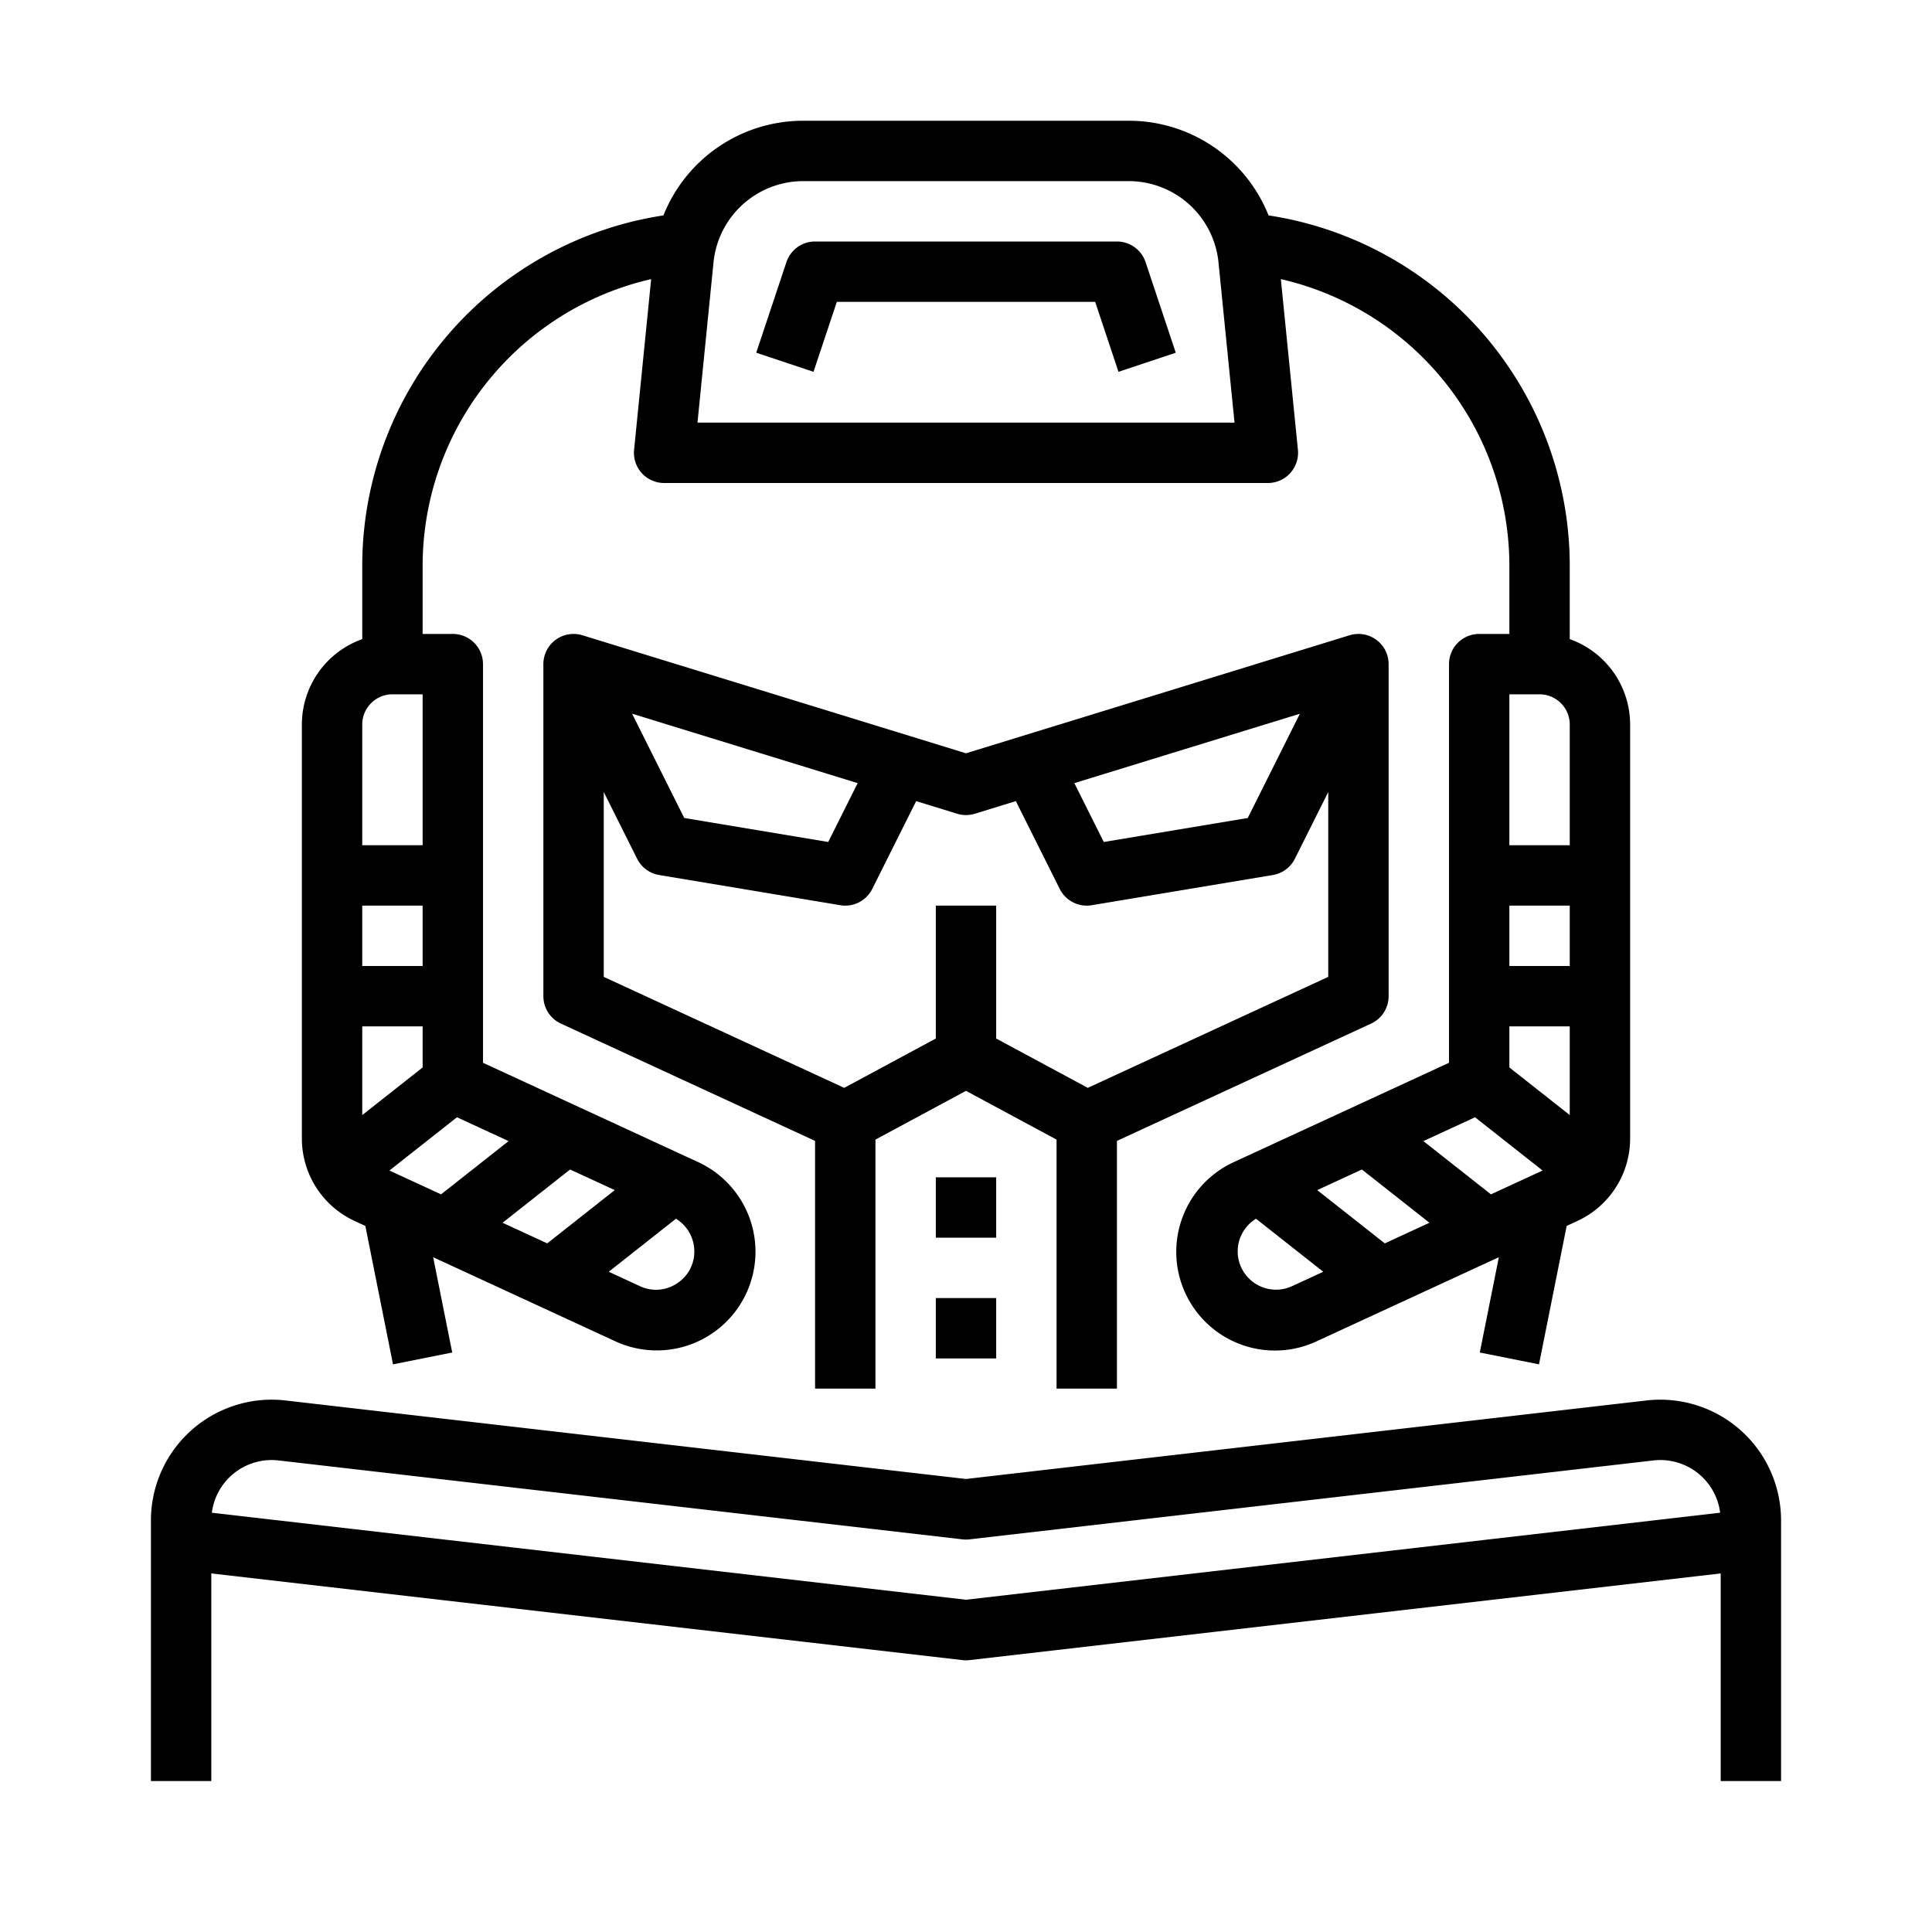 <svg xmlns="http://www.w3.org/2000/svg" viewBox="0 0 512 512" x="0px" y="0px"><title>space-soldier-marine-war</title><path d="M93.942,323.554l2.876,1.327,7.337,36.688,15.69-3.138-5.051-25.254,48.084,22.193a26.159,26.159,0,1,0,21.925-47.5L128,281.65V176a8,8,0,0,0-8-8h-8V150a78.011,78.011,0,0,1,60.563-76.031L168.04,119.2A8,8,0,0,0,176,128H336a8,8,0,0,0,7.96-8.8l-4.523-45.235A78.011,78.011,0,0,1,400,150v18h-8a8,8,0,0,0-8,8V281.65l-56.8,26.217a26.16,26.16,0,1,0,21.926,47.5l48.084-22.193-5.051,25.254,15.69,3.138,7.337-36.688,2.876-1.327A24.072,24.072,0,0,0,432,301.763V192a24.039,24.039,0,0,0-16-22.624V150a93.98,93.98,0,0,0-79.82-92.917A39.865,39.865,0,0,0,299.041,32H212.959A39.865,39.865,0,0,0,175.82,57.083,93.98,93.98,0,0,0,96,150v19.376A24.039,24.039,0,0,0,80,192V301.763A24.072,24.072,0,0,0,93.942,323.554ZM408,184a8.009,8.009,0,0,1,8,8v32H400V184Zm-8,98.89V272h16v23.5ZM416,256H400V240h16Zm-25.1,40.089L408.8,310.2l-13.684,6.316-17.9-14.115Zm-12.083,27.954-11.837,5.463-17.9-14.115,11.837-5.463Zm-36.4,16.8A10.16,10.16,0,0,1,328,331.619a10.183,10.183,0,0,1,4.853-8.644l17.826,14.054ZM189.079,69.611A23.924,23.924,0,0,1,212.959,48h86.082a23.924,23.924,0,0,1,23.88,21.611L327.16,112H184.84ZM112,256H96V240h16Zm0,16v10.89L96,295.505V272Zm21.184,52.043,17.9-14.115,11.837,5.463-17.9,14.115Zm46.132,16.133a9.992,9.992,0,0,1-9.733.667l-8.262-3.814,17.826-14.054A10.183,10.183,0,0,1,184,331.619,9.985,9.985,0,0,1,179.316,340.176ZM134.786,302.4l-17.9,14.115L103.2,310.2l17.9-14.115ZM104,184h8v40H96V192A8.009,8.009,0,0,1,104,184Z"></path><path d="M296,368V302.35l67.353-31.086A8,8,0,0,0,368,264V176a8,8,0,0,0-10.353-7.646L256,199.63,154.353,168.354A8,8,0,0,0,144,176v88a8,8,0,0,0,4.647,7.264L216,302.35V368h16V302.009l24-12.923,24,12.923V368Zm48.483-178.855-13.816,27.633-38.154,6.36-7.8-15.6ZM227.288,207.536l-7.8,15.6-38.154-6.36-13.816-27.633ZM160,258.881V209.889l8.845,17.689a8,8,0,0,0,5.84,4.314l48,8a8.007,8.007,0,0,0,8.47-4.314l11.636-23.272,10.856,3.34a8.013,8.013,0,0,0,4.706,0l10.856-3.34,11.636,23.272a8.007,8.007,0,0,0,8.47,4.314l48-8a8,8,0,0,0,5.84-4.314L352,209.889v48.992l-63.725,29.411L264,275.221V240H248v35.221l-24.275,13.071Z"></path><path d="M461.291,379.039a32.044,32.044,0,0,0-24.959-7.9L256,391.947,75.668,371.14A32,32,0,0,0,40,402.929V472H56V416.976l199.083,22.971a7.959,7.959,0,0,0,1.834,0L456,416.976V472h16V402.929A32.029,32.029,0,0,0,461.291,379.039ZM256,423.947,56.14,400.886a15.983,15.983,0,0,1,17.694-13.852l181.249,20.913a7.922,7.922,0,0,0,1.834,0l181.249-20.913a15.983,15.983,0,0,1,17.694,13.852Z"></path><rect x="248" y="312" width="16" height="16"></rect><rect x="248" y="344" width="16" height="16"></rect><path d="M296,64H216a8,8,0,0,0-7.589,5.47l-8,24,15.178,5.06L221.766,80h68.468l6.177,18.53,15.178-5.06-8-24A8,8,0,0,0,296,64Z"></path></svg>